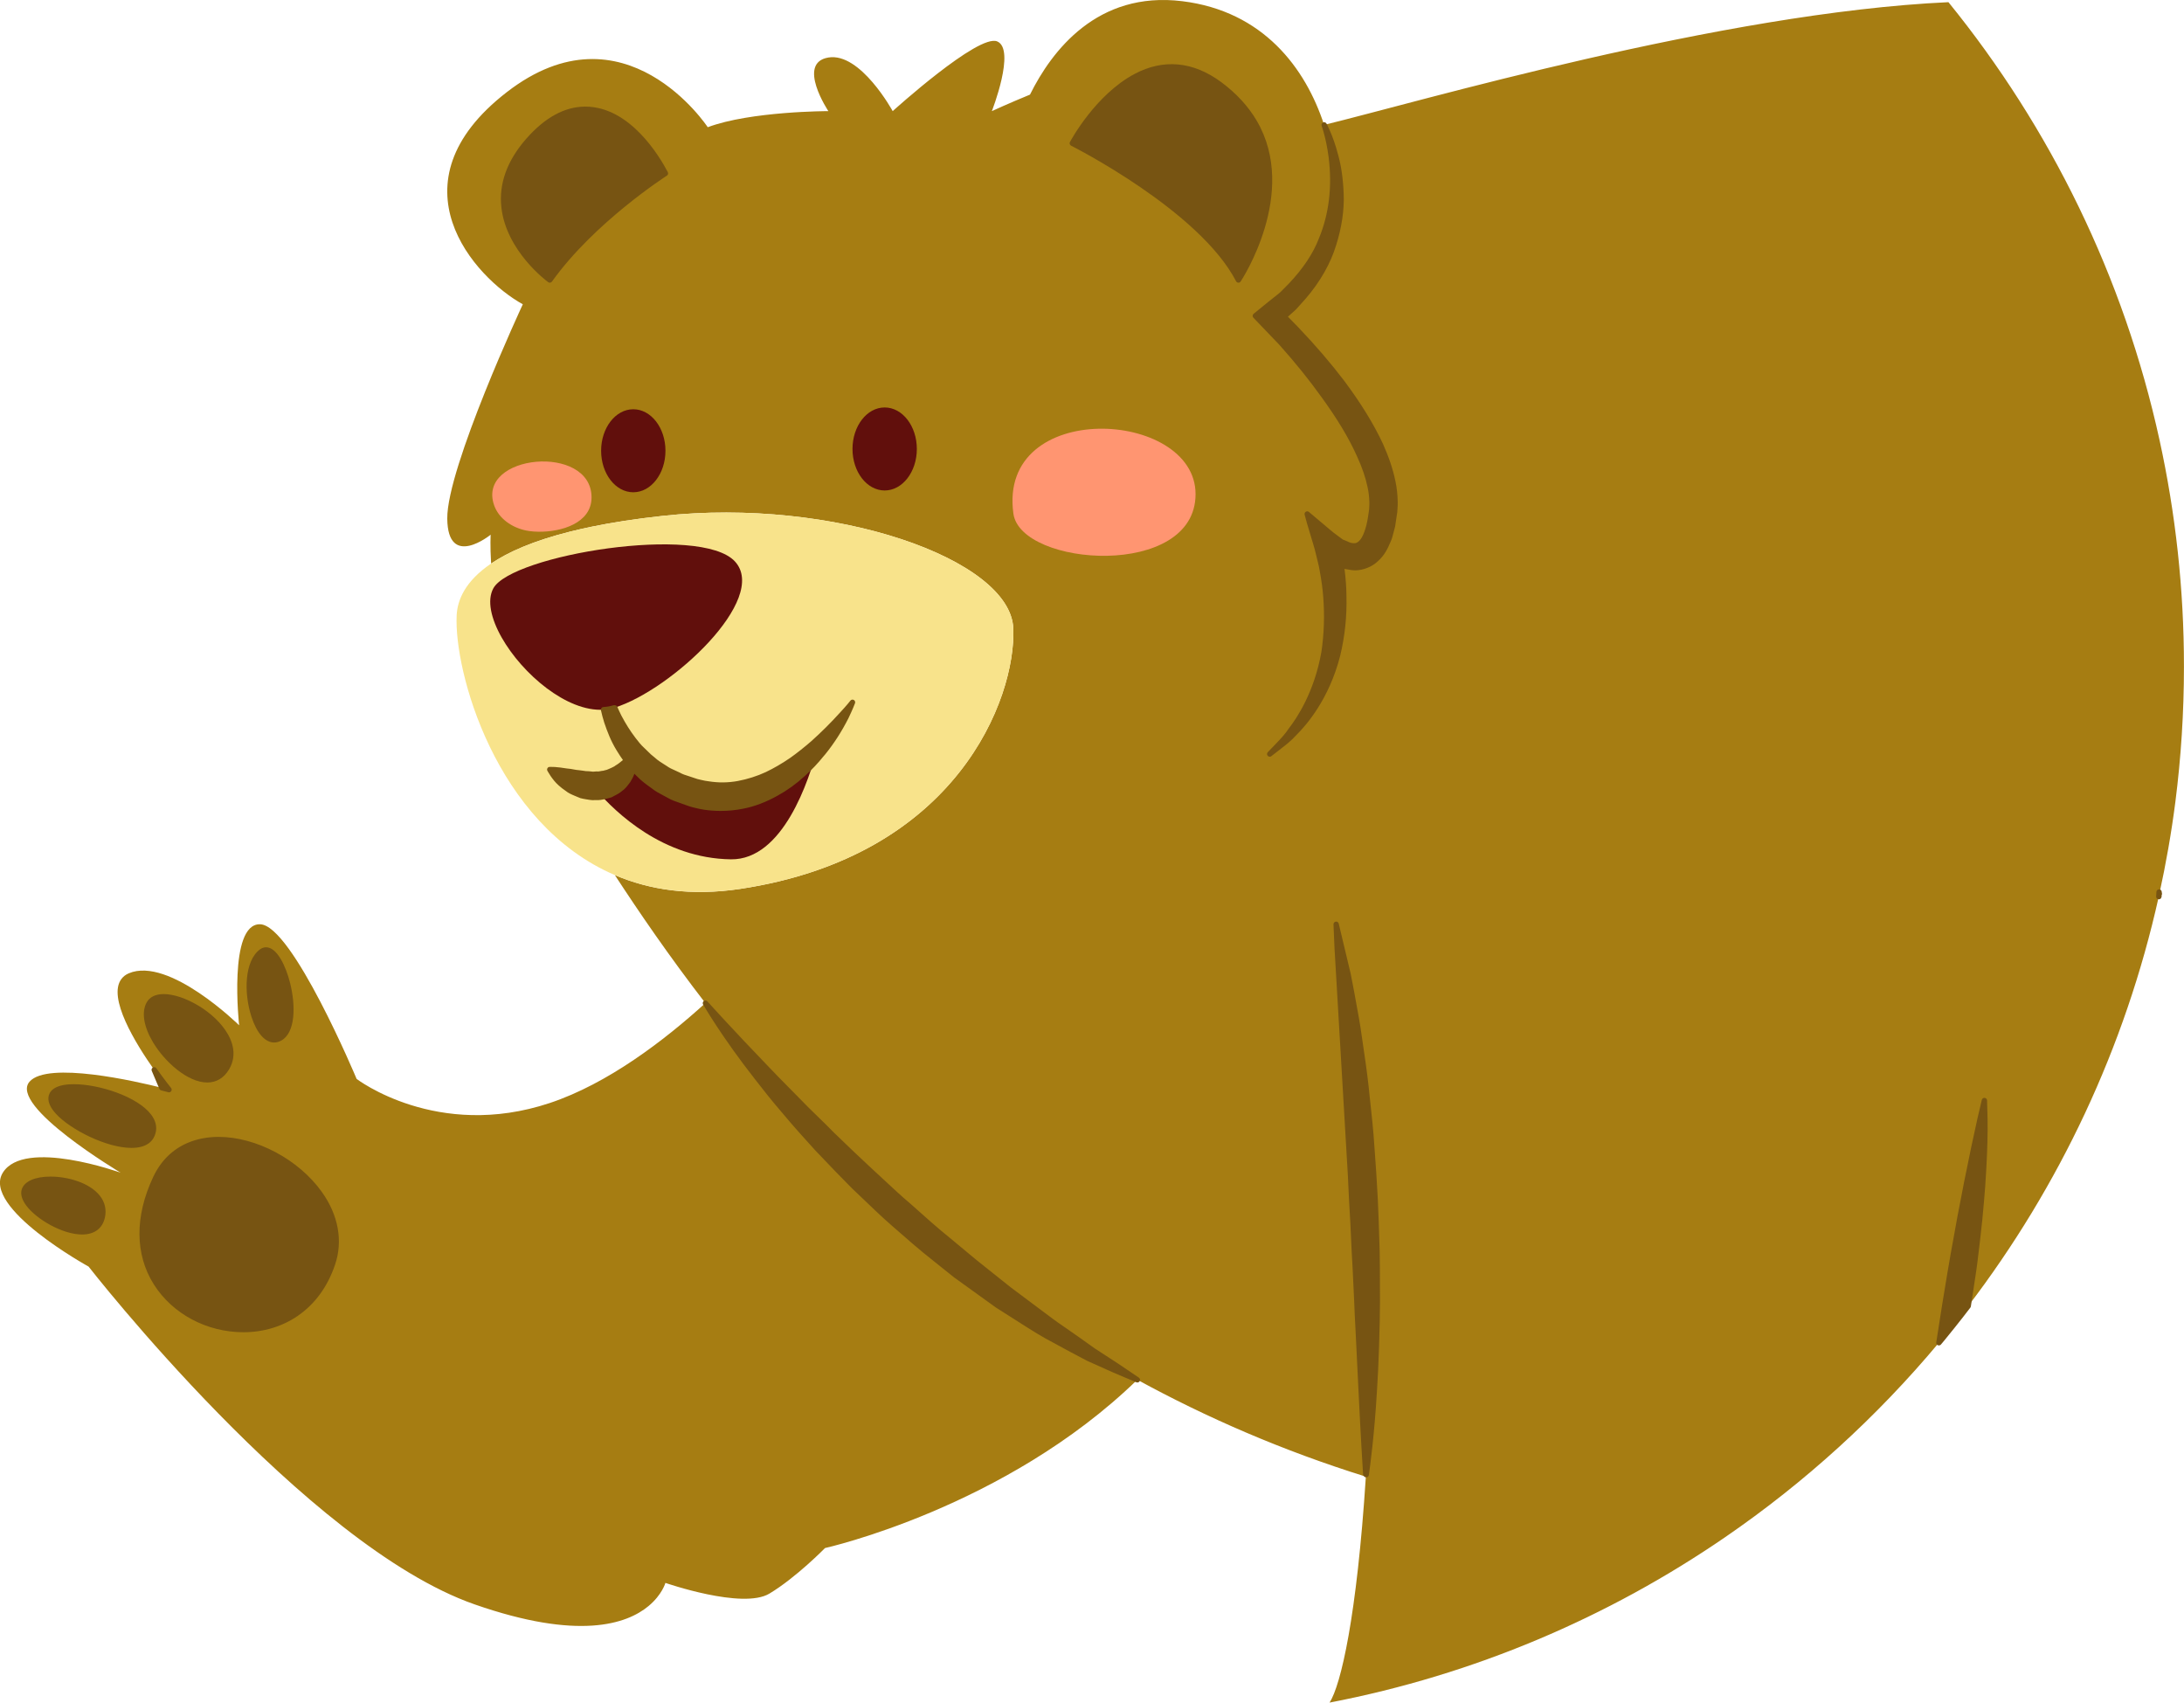 <svg version="1.1" id="图层_1" x="0px" y="0px" width="204.699px" height="159.547px" viewBox="0 0 204.699 159.547" enable-background="new 0 0 204.699 159.547" xml:space="preserve" xmlns="http://www.w3.org/2000/svg" xmlns:xlink="http://www.w3.org/1999/xlink" xmlns:xml="http://www.w3.org/XML/1998/namespace">
  <path fill="#A67D12" d="M202.408,41.247c-3.352-15.312-10.246-29.292-19.787-41.043c-21.262,0.978-49.791,9.383-58.516,11.499
	c-1.738-5.312-5.695-10.659-13.305-11.592c-7.945-0.975-12.225,4.646-14.262,8.755c-2.008,0.824-3.574,1.547-3.574,1.547
	s2.262-5.778,0.504-6.531c-1.76-0.755-9.799,6.531-9.799,6.531s-3.014-5.526-6.029-5.023c-3.014,0.502,0,5.023,0,5.023
	s-7.285,0-11.305,1.508c0,0-7.787-11.84-18.84-3.282c-11.055,8.557-3.016,17.374,1.506,19.875c0,0-7.127,15.312-7.08,20.084
	c0.047,4.773,4.066,1.508,4.066,1.508s-0.061,0.989,0.043,2.704c1.605-1.087,3.955-2.124,7.359-2.982
	c0.646-0.162,1.328-0.319,2.053-0.469c1.914-0.395,4.109-0.736,6.623-1.012c16.076-1.759,32.656,4.02,32.908,10.551
	c0.252,6.532-5.275,21.354-25.623,24.402c-4.582,0.686-8.459,0.096-11.719-1.297c2.254,3.455,5.061,7.564,8.482,11.997
	c-3.857,3.504-9.148,7.551-14.586,9.361c-10.566,3.518-18.102-2.26-18.102-2.26s-6.031-14.413-9.045-14.491
	c-3.014-0.079-1.967,9.466-1.967,9.466s-6.574-6.476-10.342-4.87c-0.305,0.13-0.529,0.314-0.695,0.537
	c-1.311,1.74,1.32,6.024,3.074,8.507c0.783,1.109,1.389,1.857,1.389,1.857s-0.248-0.068-0.674-0.174
	c-2.422-0.609-10.68-2.506-12.389-0.58c-2.01,2.26,8.541,8.541,8.541,8.541s-9.043-3.266-11.055,0
	c-2.01,3.266,8.041,8.793,8.041,8.793s20.348,26.125,36.174,31.652c9.744,3.402,14.266,1.854,16.307,0.16
	c1.273-1.057,1.584-2.17,1.584-2.17s7.23,2.512,9.744,1.004c2.512-1.506,5.215-4.27,5.215-4.27s16.889-3.752,29.266-15.766
	c-0.004-0.002-0.785-0.334-2.15-0.91c-0.682-0.307-1.51-0.674-2.457-1.1c-0.918-0.48-1.953-1.031-3.074-1.648
	c-1.145-0.582-2.307-1.334-3.545-2.123c-0.619-0.393-1.254-0.799-1.904-1.211c-0.625-0.449-1.266-0.908-1.916-1.373
	c-0.648-0.469-1.307-0.945-1.975-1.43c-0.645-0.512-1.295-1.033-1.949-1.559c-1.32-1.041-2.602-2.166-3.885-3.291
	c-1.289-1.119-2.49-2.33-3.715-3.479c-1.186-1.186-2.32-2.385-3.424-3.539c-1.076-1.18-2.107-2.328-3.043-3.453
	c-0.957-1.105-1.816-2.191-2.598-3.201c-3.152-4.018-4.848-6.98-4.848-6.98s0.01,0.012,0.021,0.023
	c0.213,0.238,2.426,2.689,5.762,6.15c0.869,0.918,1.842,1.883,2.854,2.916c0.994,1.053,2.129,2.076,3.225,3.207
	c1.137,1.094,2.303,2.229,3.521,3.348c1.221,1.111,2.422,2.289,3.705,3.369c1.25,1.119,2.5,2.24,3.787,3.275
	c0.631,0.529,1.258,1.059,1.877,1.578c0.633,0.504,1.26,1.002,1.873,1.492c0.615,0.49,1.221,0.973,1.813,1.445
	c0.605,0.453,1.197,0.896,1.775,1.33c1.16,0.857,2.234,1.705,3.281,2.408c1.037,0.717,1.982,1.387,2.82,1.99
	c0.861,0.563,1.611,1.051,2.232,1.455c1.02,0.689,1.67,1.129,1.867,1.262c0.041,0.027,0.068,0.047,0.068,0.047
	c0.002-0.002,0.004-0.004,0.006-0.004c6.453,3.527,13.572,6.635,21.418,9.082c-0.002-0.055-0.211-3.291-0.443-8.109
	c-0.061-1.213-0.123-2.529-0.191-3.92c-0.053-1.391-0.162-2.855-0.209-4.371c-0.078-1.516-0.133-3.082-0.236-4.67
	c-0.072-1.592-0.141-3.205-0.246-4.82c-0.066-1.615-0.154-3.229-0.258-4.816c-0.092-1.588-0.18-3.152-0.266-4.666
	c-0.092-1.514-0.178-2.977-0.26-4.365c-0.084-1.387-0.162-2.701-0.234-3.914c-0.143-2.429-0.262-4.454-0.346-5.874
	c-0.061-1.427-0.096-2.24-0.096-2.24s0.197,0.79,0.543,2.175c0.146,0.637,0.32,1.405,0.52,2.274c0.02,0.079,0.035,0.153,0.055,0.235
	c0.195,0.974,0.4,2.074,0.613,3.277c0.232,1.201,0.43,2.51,0.617,3.896c0.209,1.385,0.406,2.85,0.551,4.369
	c0.168,1.518,0.344,3.088,0.441,4.688c0.123,1.6,0.229,3.225,0.313,4.85c0.08,1.627,0.125,3.256,0.174,4.857
	c0.033,1.602,0.02,3.18,0.031,4.705c0,1.525-0.053,3.002-0.092,4.4s-0.113,2.719-0.188,3.938c-0.279,4.84-0.783,8.051-0.791,8.102
	v0.002c-0.846,13.09-2.336,19.516-3.4,21.168c13.549-2.605,26.113-7.977,37.084-15.506c7.48-5.133,14.219-11.268,20.021-18.211
	c0.037-0.248,0.078-0.5,0.115-0.75c0.104-0.666,0.205-1.326,0.309-1.994c0.207-1.252,0.414-2.502,0.617-3.734
	c0.201-1.232,0.42-2.441,0.637-3.609c0.207-1.172,0.412-2.303,0.631-3.373c0.203-1.07,0.395-2.082,0.598-3.016
	c0.363-1.869,0.727-3.424,0.957-4.516c0.256-1.09,0.402-1.713,0.402-1.713c0,0.006,0.018,0.643,0.047,1.762
	c0.02,1.121-0.012,2.721-0.119,4.633c-0.051,0.955-0.117,1.992-0.219,3.082c-0.094,1.092-0.199,2.244-0.346,3.428
	c-0.143,1.186-0.271,2.414-0.469,3.652c-0.135,0.891-0.271,1.797-0.41,2.703c8.516-11.162,14.709-24.188,17.861-38.361
	c0.014-0.279,0.025-0.436,0.025-0.436s0,0.006,0,0.007c0.002,0.009,0.01,0.074,0.027,0.188c0.623-2.844,1.133-5.731,1.508-8.661
	c0.527-4.141,0.801-8.362,0.801-12.647C204.699,55.187,203.904,48.085,202.408,41.247z" class="color c1"/>
  <path fill="#F8E38B" d="M94.975,58.897c-0.252-6.531-16.832-12.31-32.908-10.551c-2.514,0.275-4.709,0.617-6.623,1.012
	c-0.725,0.149-1.406,0.307-2.053,0.469c-3.404,0.858-5.754,1.896-7.359,2.982c-2.436,1.649-3.154,3.412-3.229,4.832
	c-0.271,5.201,3.605,19.57,14.83,24.361c3.26,1.393,7.137,1.982,11.719,1.297C89.699,80.251,95.227,65.43,94.975,58.897z" class="color c2"/>
  <path fill="#FF9571" d="M94.982,48.131c-1.5-10.804,17.074-9.799,17.074-1.827C112.057,54.274,95.678,53.132,94.982,48.131z
	 M55.443,46.612c0-5.088-10.801-4.061-9.131,0.732c0.021,0.067,0.047,0.133,0.076,0.197c0.533,1.241,1.865,2.032,3.215,2.222
	c0.264,0.037,0.555,0.06,0.857,0.063C52.592,49.859,55.443,49.037,55.443,46.612z" class="color c3"/>
  <path fill="#610F0C" d="M76.637,70.021c-0.801,3.086-3.248,10.568-8.129,10.504c-6.369-0.085-10.844-4.426-12.607-6.479
	c0.313-0.038,0.629-0.146,0.928-0.217c0.352-0.184,0.699-0.344,0.975-0.589c0.305-0.205,0.49-0.513,0.689-0.757
	c0.168-0.266,0.299-0.533,0.377-0.786c0.041-0.109,0.07-0.214,0.094-0.317c0.195,0.187,0.391,0.376,0.586,0.565
	c0.383,0.4,0.84,0.724,1.303,1.055c0.443,0.364,0.971,0.595,1.477,0.882c0.504,0.299,1.07,0.429,1.613,0.644
	c0.273,0.102,0.549,0.198,0.844,0.259c0.289,0.071,0.578,0.146,0.879,0.183c1.186,0.176,2.408,0.139,3.561-0.093
	c1.158-0.224,2.227-0.675,3.174-1.206c0.955-0.524,1.787-1.157,2.504-1.813C75.576,71.254,76.145,70.631,76.637,70.021z
	 M59.355,46.129c1.664,0,3.016-1.74,3.016-3.889c0-2.149-1.352-3.89-3.016-3.89s-3.014,1.74-3.014,3.89
	C56.342,44.389,57.691,46.129,59.355,46.129z M82.916,38.182c-1.664,0-3.014,1.74-3.014,3.889s1.35,3.89,3.014,3.89
	c1.666,0,3.016-1.741,3.016-3.89S84.582,38.182,82.916,38.182z M57.564,66.329c0.018-0.006,0.035-0.014,0.055-0.02
	c5.303-1.654,14.484-10.188,11.268-13.692c-3.229-3.516-20.936-0.607-22.646,2.512c-0.617,1.127-0.219,2.847,0.779,4.61
	c1.93,3.408,6.102,6.98,9.551,6.765C56.908,66.483,57.242,66.427,57.564,66.329z" class="color c4"/>
  <path fill="#775412" d="M9.347,112.033c0.482,0.602,0.65,1.313,0.485,2.06c-0.227,1.024-0.985,1.588-2.134,1.588c0,0,0,0,0,0
	c-1.857,0-4.305-1.443-5.253-2.733c-0.401-0.546-0.542-1.063-0.406-1.494c0.234-0.752,1.24-1.2,2.69-1.2
	C6.315,110.253,8.358,110.804,9.347,112.033z M14.577,106.19c0.16-0.592,0.017-1.184-0.423-1.758
	c-1.28-1.67-4.842-2.834-7.239-2.834c-1.967,0-2.333,0.776-2.375,1.24c-0.042,0.459,0.193,0.974,0.7,1.529
	c1.351,1.479,4.738,3.2,7.081,3.2C13.878,107.568,14.408,106.818,14.577,106.19z M20.491,106.535c-1.049,0-2.018,0.187-2.882,0.553
	c-1.442,0.611-2.535,1.688-3.25,3.202c-1.74,3.688-1.716,7.268,0.066,10.079c1.748,2.758,4.963,4.471,8.392,4.471
	c1.866,0,3.621-0.526,5.075-1.522c1.623-1.112,2.804-2.728,3.51-4.802c0.758-2.228,0.316-4.656-1.246-6.837
	C27.989,108.65,24.015,106.535,20.491,106.535z M14.333,100.031c-0.112,0.062-0.159,0.197-0.11,0.314
	c0.235,0.565,0.474,1.128,0.716,1.688c0.031,0.071,0.094,0.124,0.169,0.143c0.42,0.104,0.666,0.172,0.667,0.173
	c0.022,0.006,0.044,0.009,0.066,0.009c0.083,0,0.162-0.041,0.209-0.113c0.06-0.091,0.054-0.21-0.015-0.294
	c-0.006-0.008-0.61-0.756-1.379-1.845C14.583,100.001,14.442,99.968,14.333,100.031z M202.632,83.849
	c0.009-0.034,0.012-0.07,0.006-0.104l-0.024-0.156c0-0.135-0.106-0.245-0.24-0.25c-0.16,0.011-0.249,0.098-0.259,0.231
	c0,0-0.012,0.158-0.026,0.441c-0.006,0.13,0.087,0.242,0.216,0.261c0.012,0.001,0.022,0.002,0.034,0.002
	c0.115,0,0.217-0.079,0.243-0.193l0.036-0.17l-0.022-0.006c0.001-0.02,0.002-0.038,0.003-0.057L202.632,83.849z M19.426,101.438
	C19.427,101.438,19.427,101.438,19.426,101.438c0.854,0,1.556-0.42,2.032-1.213c0.598-0.997,0.566-2.138-0.092-3.299
	c-1.224-2.16-4.188-3.774-6.021-3.774c-0.77,0-1.326,0.276-1.608,0.798c-0.488,0.902-0.269,2.256,0.602,3.715
	C15.429,99.493,17.583,101.438,19.426,101.438z M51.529,26.49c0.013,0,0.026-0.001,0.04-0.003c0.066-0.01,0.125-0.047,0.164-0.101
	c3.969-5.557,10.705-9.883,10.772-9.926c0.109-0.07,0.147-0.211,0.087-0.327c-0.752-1.441-3.532-6.143-7.737-6.143
	c-1.921,0-3.785,1.017-5.54,3.021c-1.787,2.042-2.569,4.2-2.324,6.413c0.455,4.098,4.229,6.899,4.39,7.017
	C51.425,26.474,51.477,26.49,51.529,26.49z M25.696,97.691c0.221,0,0.442-0.06,0.658-0.177c1.339-0.726,1.38-3.252,0.827-5.434
	c-0.388-1.528-1.208-3.314-2.243-3.314c-0.201,0-0.395,0.067-0.576,0.201c-1.445,1.064-1.535,4.055-0.787,6.33
	C24.074,96.818,24.847,97.691,25.696,97.691z M129.633,41.621c-0.875-1.882-2.033-3.769-3.646-5.939
	c-1.271-1.67-2.685-3.314-4.319-5.028c-0.313-0.326-0.622-0.647-0.935-0.956c-0.008-0.007-0.015-0.014-0.021-0.02
	c0.076-0.071,0.2-0.181,0.404-0.361c0.232-0.19,0.453-0.412,0.668-0.67l0.598-0.668c1.35-1.567,2.337-3.303,2.854-5.016
	c0.521-1.647,0.765-3.3,0.703-4.778c-0.05-1.366-0.226-2.622-0.508-3.629c-0.27-1.039-0.555-1.78-0.746-2.216
	c-0.21-0.497-0.353-0.75-0.358-0.76c-0.064-0.113-0.203-0.16-0.322-0.104c-0.117,0.054-0.175,0.189-0.131,0.312
	c0.002,0.005,0.071,0.2,0.171,0.555l0.079,0.295c0.115,0.431,0.279,1.144,0.403,2.092c0.349,2.768,0.039,5.336-0.923,7.641
	c-0.529,1.381-1.469,2.792-2.788,4.187l-0.572,0.58c-0.19,0.206-0.378,0.374-0.579,0.519c-0.265,0.198-1.176,0.939-2.167,1.748
	c-0.055,0.045-0.088,0.111-0.092,0.182c-0.003,0.071,0.023,0.14,0.073,0.189l2.416,2.521c1.492,1.667,2.832,3.33,3.984,4.944
	c1.464,2.013,2.543,3.812,3.301,5.5c0.481,1.047,0.806,1.992,0.994,2.894c0.098,0.427,0.154,0.889,0.171,1.418
	c0.009,0.139-0.001,0.274-0.009,0.409c-0.006,0.092-0.011,0.184-0.01,0.245l-0.109,0.752c-0.165,1.055-0.48,1.907-0.824,2.226
	c-0.18,0.168-0.283,0.217-0.463,0.217l-0.038,0.001c-0.054-0.009-0.097-0.012-0.138-0.014c-0.089-0.005-0.173-0.011-0.59-0.204
	l-0.294-0.119l-0.511-0.376c-0.227-0.166-0.454-0.333-0.746-0.587l-1.932-1.628c-0.085-0.07-0.201-0.079-0.293-0.021
	c-0.092,0.057-0.137,0.166-0.111,0.271c0.117,0.484,0.296,1.07,0.484,1.691c0.104,0.341,0.21,0.688,0.308,1.028
	c0.115,0.357,0.191,0.672,0.267,0.985l0.077,0.315c0.03,0.132,0.063,0.263,0.096,0.393c0.071,0.289,0.14,0.562,0.18,0.844
	c0.174,0.951,0.279,1.726,0.331,2.441c0.138,1.729,0.08,3.471-0.171,5.17c-0.665,3.783-2.328,6.233-3.022,7.126
	c-0.411,0.618-0.837,1.057-1.18,1.41c-0.098,0.101-0.188,0.193-0.264,0.276l-0.559,0.584c-0.091,0.095-0.093,0.243-0.005,0.34
	c0.049,0.054,0.117,0.083,0.186,0.083c0.054,0,0.107-0.017,0.153-0.052l0.644-0.5c0.091-0.074,0.194-0.154,0.308-0.241
	c0.389-0.299,0.921-0.708,1.442-1.29c0.873-0.862,3.018-3.304,4.056-7.368c0.443-1.824,0.642-3.726,0.589-5.647
	c-0.005-0.76-0.065-1.589-0.182-2.503c0.14,0.032,0.35,0.067,0.676,0.115c0.103,0.014,0.209,0.021,0.317,0.021
	c0.754,0,1.588-0.333,2.116-0.84c0.644-0.559,0.954-1.224,1.211-1.843c0.112-0.229,0.166-0.444,0.219-0.652
	c0.023-0.094,0.047-0.188,0.08-0.295l0.124-0.479l0.204-1.358l0.017-0.28c0.017-0.235,0.032-0.471,0.022-0.698
	c-0.015-0.676-0.086-1.317-0.212-1.903C130.566,44,130.189,42.865,129.633,41.621z M129.311,117.225l-0.018-0.569
	c-0.043-1.419-0.086-2.856-0.156-4.293c-0.083-1.594-0.188-3.228-0.313-4.853c-0.097-1.567-0.267-3.105-0.431-4.592l-0.012-0.104
	c-0.127-1.332-0.303-2.725-0.552-4.379c-0.218-1.605-0.414-2.849-0.619-3.907c-0.213-1.205-0.419-2.308-0.616-3.291l-1.118-4.688
	c-0.03-0.124-0.144-0.209-0.278-0.187c-0.127,0.019-0.219,0.13-0.214,0.258l0.096,2.244l1.106,18.821
	c0.106,1.646,0.193,3.265,0.258,4.816c0.093,1.424,0.157,2.864,0.22,4.257l0.026,0.563c0.066,1.03,0.113,2.052,0.159,3.057
	c0.024,0.542,0.049,1.079,0.076,1.604c0.026,0.842,0.071,1.667,0.115,2.474c0.036,0.646,0.07,1.28,0.094,1.902l0.191,3.919
	c0.21,4.339,0.396,7.336,0.433,7.893c0.004,0.071,0.062,0.154,0.117,0.198c0.002,0.001,0.022,0.018,0.024,0.02
	c0.044,0.033,0.097,0.05,0.15,0.05c0.032,0,0.064-0.006,0.096-0.019c0.081-0.034,0.139-0.108,0.151-0.195
	c0.118-0.806,0.521-3.759,0.765-7.935c0.074-1.224,0.148-2.548,0.188-3.946l0.021-0.736c0.034-1.184,0.07-2.407,0.07-3.673
	c-0.004-0.537-0.005-1.081-0.006-1.63C129.334,119.295,129.332,118.266,129.311,117.225z M186.242,103.12
	c-0.003-0.126-0.099-0.23-0.224-0.243c-0.123-0.011-0.241,0.068-0.27,0.19l-0.403,1.719c-0.071,0.338-0.155,0.72-0.248,1.142
	c-0.205,0.929-0.459,2.085-0.709,3.373c-0.199,0.914-0.387,1.903-0.586,2.95l-0.013,0.068c-0.227,1.111-0.438,2.281-0.632,3.377
	c-0.217,1.17-0.436,2.381-0.638,3.614l-0.474,2.868l-0.567,3.614c-0.017,0.111,0.043,0.22,0.145,0.266
	c0.033,0.015,0.068,0.021,0.103,0.021c0.072,0,0.144-0.031,0.192-0.09l0.291-0.347c0.32-0.386,0.633-0.775,0.979-1.208
	c0.503-0.626,0.998-1.261,1.485-1.899c0.025-0.033,0.043-0.072,0.049-0.113l0.41-2.702c0.155-0.974,0.269-1.943,0.378-2.882
	l0.092-0.779c0.148-1.195,0.254-2.358,0.347-3.435c0.087-0.938,0.157-1.921,0.22-3.092c0.099-1.757,0.141-3.408,0.119-4.653
	L186.242,103.12z M104.797,127.78l-2.223-1.448c-0.839-0.604-1.786-1.275-2.827-1.994c-0.72-0.483-1.45-1.034-2.223-1.617
	c-0.343-0.258-0.692-0.521-1.048-0.784l-1.769-1.325l-3.151-2.512l-2.411-2.004c-1.261-1.014-2.509-2.131-3.716-3.212l-0.067-0.06
	c-0.859-0.723-1.693-1.502-2.501-2.255c-0.399-0.372-0.797-0.743-1.196-1.107c-1.02-0.937-2.009-1.89-2.965-2.812l-0.545-0.525
	c-0.514-0.53-1.036-1.037-1.549-1.534c-0.59-0.573-1.148-1.114-1.677-1.674c-0.337-0.345-0.67-0.681-0.996-1.011
	c-0.652-0.659-1.276-1.291-1.856-1.904c-3.491-3.621-5.734-6.119-5.771-6.16c-0.082-0.099-0.228-0.119-0.334-0.045
	c-0.106,0.074-0.139,0.217-0.074,0.329c0.017,0.03,1.74,3.025,4.867,7.01c0.724,0.936,1.6,2.049,2.603,3.208
	c0.975,1.171,2.042,2.355,3.055,3.466l0.513,0.536c0.939,0.984,1.91,2.002,2.921,3.013c0.398,0.373,0.793,0.753,1.19,1.134
	c0.815,0.782,1.658,1.592,2.531,2.35l0.055,0.049c1.245,1.092,2.533,2.221,3.838,3.25c0.655,0.525,1.306,1.047,1.959,1.565
	l3.904,2.812l2.154,1.37c1.151,0.734,2.238,1.428,3.309,1.972c1.123,0.618,2.16,1.17,3.092,1.657l2.462,1.103
	c1.341,0.565,2.117,0.896,2.147,0.908c0.032,0.015,0.066,0.021,0.1,0.021c0.088,0,0.173-0.047,0.218-0.127
	c0.063-0.111,0.032-0.252-0.071-0.326L104.797,127.78z M67.548,75.99c0.709,0,1.417-0.07,2.103-0.208
	c1.06-0.204,2.152-0.619,3.247-1.232c0.887-0.487,1.746-1.108,2.55-1.845c0.626-0.56,1.203-1.169,1.758-1.858l0.048-0.054
	c0.027-0.031,0.055-0.062,0.079-0.091c0.841-1.039,1.557-2.151,2.191-3.405c0.419-0.869,0.605-1.381,0.613-1.402
	c0.042-0.116-0.007-0.246-0.115-0.305c-0.107-0.059-0.243-0.031-0.318,0.067c-0.003,0.004-0.334,0.434-0.964,1.109
	c-0.858,0.949-1.769,1.856-2.705,2.693c-0.69,0.597-1.329,1.102-1.947,1.542c-0.778,0.536-1.56,0.991-2.319,1.352
	c-0.817,0.378-1.698,0.658-2.616,0.832c-0.904,0.166-1.823,0.178-2.756,0.025c-0.206-0.019-0.408-0.065-0.609-0.11l-0.078-0.017
	c-0.222-0.038-0.447-0.112-0.652-0.185c-0.165-0.063-0.334-0.115-0.503-0.167c-0.298-0.092-0.58-0.179-0.841-0.331
	c-0.133-0.065-0.269-0.126-0.405-0.187c-0.301-0.133-0.584-0.259-0.842-0.449l-0.131-0.082c-0.354-0.221-0.688-0.429-0.981-0.703
	l-0.341-0.281l-0.65-0.629c-0.299-0.271-0.548-0.594-0.789-0.907l-0.043-0.056c-0.466-0.614-0.889-1.285-1.291-2.047
	c-0.146-0.289-0.273-0.57-0.395-0.849c-0.05-0.115-0.232-0.156-0.356-0.12c-0.295,0.089-0.61,0.145-0.937,0.165
	c-0.073,0.004-0.141,0.041-0.185,0.099c-0.044,0.058-0.06,0.133-0.044,0.204c0.084,0.383,0.188,0.77,0.31,1.157
	c0.283,0.832,0.617,1.718,1.14,2.569l0.065,0.105c0.171,0.274,0.347,0.556,0.546,0.832c-0.102,0.085-0.213,0.175-0.336,0.27
	c-0.073,0.065-0.16,0.118-0.246,0.172c-0.09,0.056-0.179,0.112-0.218,0.149c-0.179,0.093-0.359,0.184-0.575,0.269
	c-0.085,0.049-0.196,0.073-0.314,0.1c-0.073,0.016-0.146,0.032-0.155,0.043c-0.093,0.004-0.182,0.021-0.271,0.039
	c-0.075,0.015-0.15,0.031-0.231,0.031c-0.023,0-0.048-0.001-0.129-0.007l-0.317,0.025c-0.054,0-0.11-0.008-0.167-0.016
	c-0.053-0.007-0.105-0.014-0.141-0.015c-0.113-0.015-0.228-0.019-0.352-0.018l-0.352-0.051c-0.118-0.022-0.237-0.034-0.357-0.045
	c-0.12-0.011-0.24-0.021-0.361-0.048c-0.243-0.051-0.486-0.086-0.757-0.11c-0.43-0.065-0.802-0.122-1.101-0.136l-0.368-0.009
	c-0.149-0.006-0.208-0.006-0.285,0.068c-0.048,0.047-0.076,0.112-0.076,0.179c0,0.07,0.012,0.09,0.089,0.218l0.252,0.403
	c0.173,0.243,0.409,0.575,0.762,0.881c0.191,0.173,0.414,0.346,0.643,0.499c0.242,0.202,0.539,0.333,0.872,0.471l0.492,0.204
	c0.176,0.045,0.358,0.085,0.544,0.113l0.168,0.027c0.127,0.021,0.254,0.043,0.403,0.051l0.567-0.002c0.079,0,0.16-0.009,0.237-0.02
	c0.232-0.027,0.459-0.089,0.679-0.148c0.094-0.025,0.186-0.051,0.334-0.094l0.155-0.081c0.301-0.154,0.612-0.313,0.843-0.522
	c0.267-0.18,0.448-0.419,0.607-0.63c0.046-0.061,0.091-0.12,0.154-0.2c0.171-0.271,0.301-0.535,0.381-0.774
	c0.096,0.093,0.19,0.185,0.284,0.275c0.385,0.402,0.842,0.73,1.285,1.048l0.039,0.027c0.341,0.279,0.725,0.482,1.096,0.679
	c0.14,0.074,0.279,0.148,0.414,0.224c0.359,0.213,0.747,0.345,1.121,0.472c0.177,0.06,0.354,0.12,0.533,0.191
	c0.254,0.095,0.553,0.201,0.931,0.282c0.272,0.067,0.553,0.137,0.84,0.172C66.51,75.952,67.03,75.99,67.548,75.99z M117.788,11.31
	c-0.79-1.347-1.907-2.561-3.32-3.609c-2.631-1.951-5.413-2.212-8.13-0.772c-3.652,1.935-5.96,6.201-6.057,6.381
	c-0.032,0.06-0.038,0.129-0.018,0.193c0.021,0.064,0.066,0.118,0.126,0.148c0.12,0.06,12.026,6.069,15.464,12.704
	c0.04,0.078,0.119,0.129,0.207,0.134c0.005,0,0.01,0,0.015,0c0.083,0,0.161-0.041,0.208-0.11
	C116.339,26.297,121.759,18.083,117.788,11.31z" class="color c5"/>
</svg>